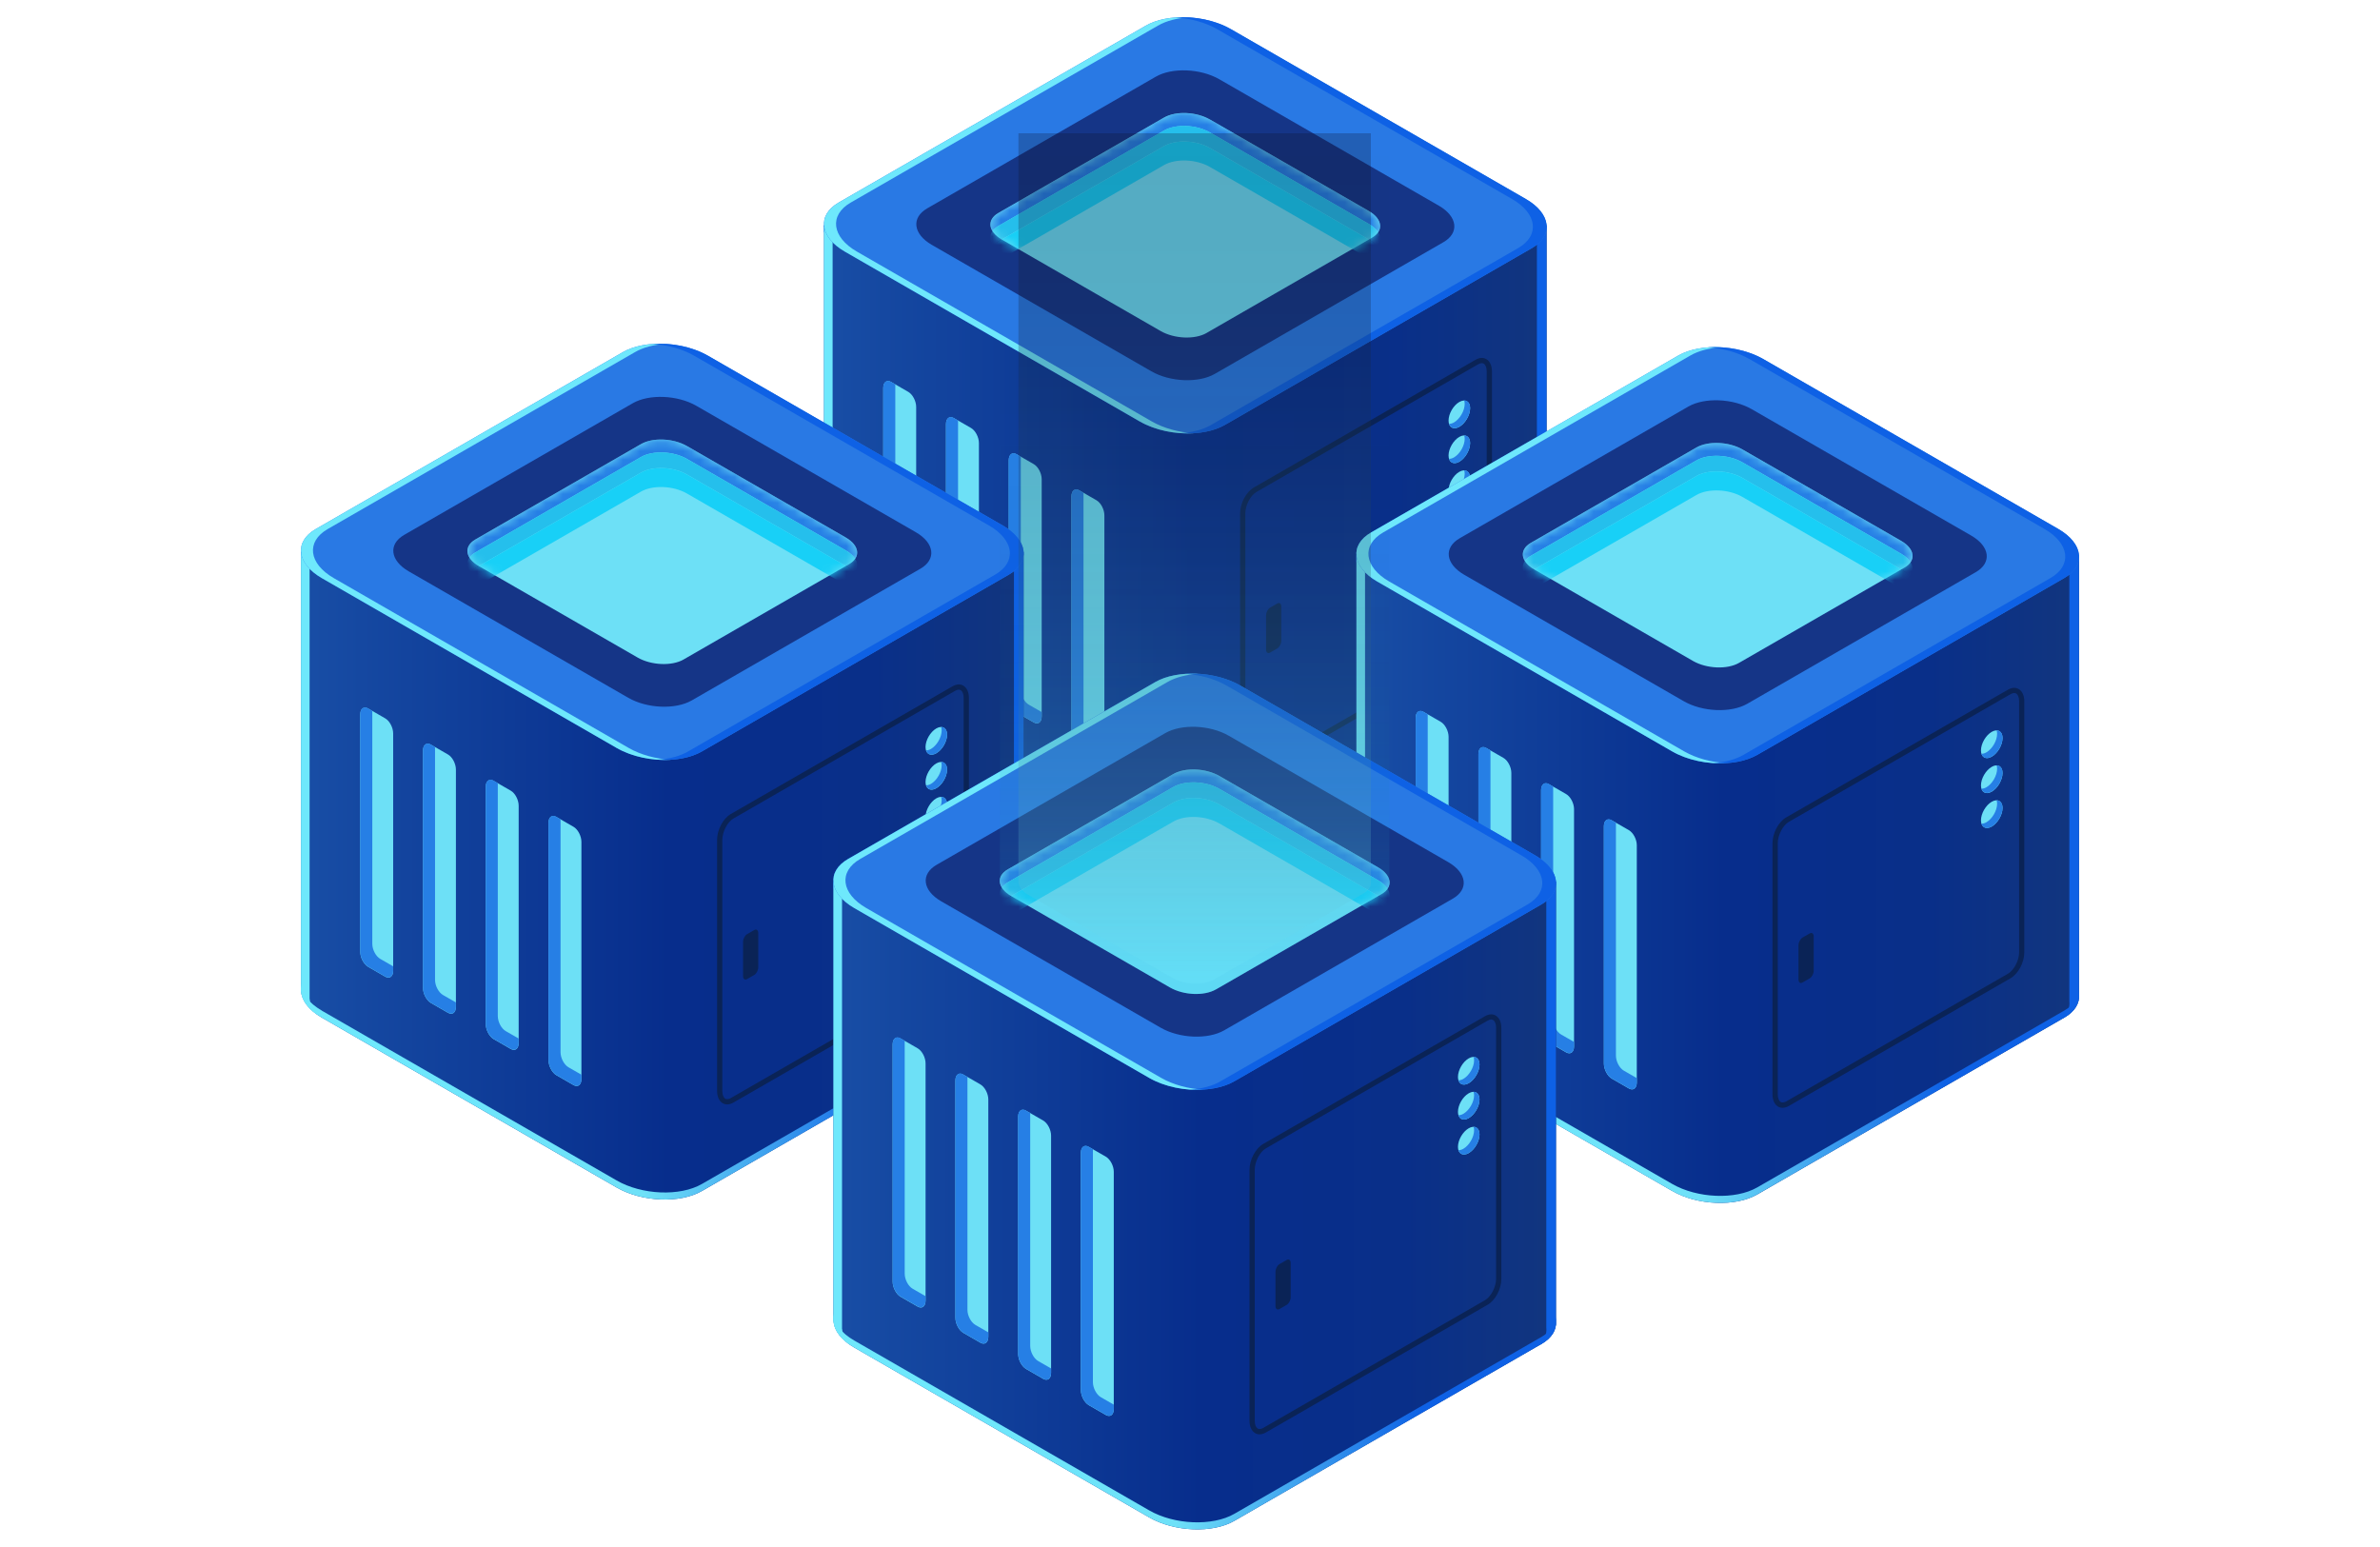 <svg width="277" height="180" viewBox="0 0 277 180" fill="none" xmlns="http://www.w3.org/2000/svg">
<g clip-path="url(#clip0_2331_8511)">
<path opacity="0.8" d="M142.555 141.11L178.295 120.527C180.834 119.062 180.519 116.507 177.583 114.815L143.267 95.052C140.331 93.361 135.897 93.178 133.35 94.642L97.61 115.225C95.07 116.69 95.386 119.245 98.322 120.937L132.638 140.7C135.574 142.391 140.008 142.574 142.555 141.11Z" fill="#080B28"/>
<path d="M138.305 146.821C135.934 146.821 133.431 146.25 131.485 145.13L91.062 121.845C89.11 120.725 87.994 119.201 87.994 117.678C87.994 116.39 88.787 115.218 90.226 114.391L132.33 90.146C135.434 88.36 140.866 88.579 144.434 90.63L184.857 113.915C186.809 115.035 187.925 116.558 187.925 118.081C187.925 119.37 187.132 120.541 185.694 121.369L143.597 145.613C142.188 146.426 140.294 146.821 138.312 146.821H138.305ZM137.607 89.766C135.779 89.766 134.047 90.132 132.748 90.879L90.644 115.123C89.477 115.797 88.831 116.705 88.838 117.678C88.838 118.894 89.8 120.146 91.488 121.12L131.911 144.405C135.244 146.323 140.294 146.543 143.164 144.888L185.26 120.644C186.428 119.97 187.073 119.062 187.073 118.088C187.073 116.873 186.112 115.621 184.424 114.647L144.001 91.362C142.173 90.308 139.824 89.766 137.607 89.766Z" fill="url(#paint0_linear_2331_8511)"/>
<path d="M95.9 26.222H113.627L133.358 14.858C135.898 13.394 140.339 13.577 143.275 15.268L162.293 26.222H180.006V77.384C180.079 78.372 179.521 79.331 178.303 80.034L142.563 100.617C140.023 102.082 135.582 101.899 132.646 100.207L98.33 80.444C96.803 79.566 95.996 78.453 95.915 77.384H95.9V26.222Z" fill="url(#paint1_linear_2331_8511)"/>
<path d="M98.33 79.624L132.646 99.387C135.582 101.079 140.016 101.262 142.563 99.797L178.303 79.214C179.521 78.511 180.079 77.552 180.006 76.564V77.384C180.079 78.372 179.521 79.331 178.303 80.034L142.563 100.617C140.023 102.082 135.582 101.899 132.646 100.207L98.33 80.444C96.803 79.566 95.996 78.453 95.915 77.384H95.9V76.564H95.915C95.996 77.632 96.803 78.746 98.33 79.624Z" fill="url(#paint2_linear_2331_8511)"/>
<path d="M178.875 78.196V27.042H161.163L142.144 16.088C139.208 14.397 134.774 14.214 132.227 15.678L112.496 27.042H95.893V26.222H113.619L133.35 14.858C135.89 13.394 140.331 13.577 143.267 15.268L162.286 26.222H179.998V77.384C180.071 78.372 179.513 79.331 178.295 80.034L178.097 80.151C178.669 79.566 178.933 78.892 178.882 78.204L178.875 78.196Z" fill="#0E61E5"/>
<path d="M96.906 27.174V78.277H96.921C96.965 78.885 97.251 79.5 97.765 80.085C96.605 79.273 95.981 78.314 95.915 77.384H95.9V26.34C96.267 26.574 96.605 26.845 96.906 27.167V27.174Z" fill="#6EE8FC"/>
<path d="M142.555 49.456L178.295 28.873C180.834 27.409 180.519 24.853 177.583 23.162L143.267 3.399C140.331 1.707 135.897 1.524 133.35 2.989L97.61 23.572C95.07 25.036 95.386 27.592 98.322 29.283L132.638 49.046C135.574 50.738 140.008 50.921 142.555 49.456Z" fill="url(#paint3_linear_2331_8511)"/>
<path d="M97.618 23.572L133.358 2.989C134.672 2.227 136.499 1.92 138.364 2.022C137.013 2.103 135.743 2.417 134.76 2.989L99.02 23.572C96.48 25.036 96.796 27.592 99.732 29.283L134.048 49.046C135.464 49.859 137.226 50.32 138.958 50.423C136.815 50.555 134.451 50.086 132.646 49.046L98.33 29.283C95.394 27.592 95.078 25.036 97.618 23.572Z" fill="#6EE8FC"/>
<path d="M141.381 43.518L167.989 28.192C169.883 27.101 169.641 25.197 167.461 23.938L141.917 9.227C139.729 7.968 136.426 7.836 134.532 8.92L107.924 24.245C106.03 25.336 106.272 27.24 108.452 28.5L133.996 43.21C136.184 44.47 139.487 44.601 141.381 43.518Z" fill="url(#paint4_linear_2331_8511)"/>
<path d="M140.433 38.751L159.708 27.65C161.081 26.859 160.905 25.483 159.327 24.567L140.814 13.906C139.229 12.998 136.836 12.896 135.471 13.687L116.195 24.787C114.822 25.578 114.999 26.955 116.577 27.87L135.089 38.531C136.675 39.439 139.067 39.542 140.44 38.751H140.433Z" fill="#6DE0F6"/>
<path d="M140.954 49.456L176.694 28.873C179.234 27.409 178.918 24.853 175.982 23.162L141.666 3.399C140.271 2.593 138.539 2.139 136.836 2.029C139.016 1.876 141.438 2.344 143.273 3.399L177.589 23.162C180.525 24.853 180.841 27.409 178.301 28.873L142.561 49.456C141.225 50.225 139.368 50.532 137.482 50.415C138.788 50.32 140.007 50.005 140.961 49.456H140.954Z" fill="#0E61E5"/>
<mask id="mask0_2331_8511" style="mask-type:luminance" maskUnits="userSpaceOnUse" x="115" y="13" width="46" height="27">
<path d="M140.433 38.751L159.708 27.65C161.081 26.859 160.905 25.483 159.327 24.567L140.814 13.906C139.229 12.998 136.836 12.896 135.471 13.687L116.195 24.787C114.822 25.578 114.999 26.955 116.577 27.87L135.089 38.531C136.675 39.439 139.067 39.542 140.44 38.751H140.433Z" fill="white"/>
</mask>
<g mask="url(#mask0_2331_8511)">
<path d="M159.334 26.076L140.822 15.415C139.237 14.499 136.844 14.404 135.471 15.195L116.188 26.303C115.887 26.479 115.667 26.684 115.513 26.911C115.05 26.157 115.249 25.344 116.188 24.802L135.471 13.694C136.844 12.903 139.237 13.006 140.822 13.914L159.334 24.575C160.568 25.285 160.935 26.274 160.391 27.05C160.179 26.699 159.834 26.362 159.334 26.076Z" fill="#267FE5"/>
<path d="M159.333 27.884L140.821 17.223C139.236 16.308 136.843 16.213 135.47 17.003L116.187 28.111C115.945 28.251 115.769 28.412 115.622 28.58C115.013 27.782 115.174 26.881 116.187 26.296L135.47 15.188C136.843 14.397 139.236 14.499 140.821 15.407L159.333 26.069C160.64 26.823 160.97 27.884 160.28 28.683C160.06 28.397 159.752 28.126 159.333 27.884Z" fill="#25BFEC"/>
<path d="M160.097 30.689C159.891 30.477 159.649 30.272 159.333 30.096L140.821 19.434C139.236 18.519 136.843 18.424 135.47 19.215L116.187 30.323C116.04 30.403 115.923 30.499 115.813 30.594C114.998 29.752 115.093 28.741 116.187 28.111L135.47 17.003C136.843 16.213 139.236 16.315 140.821 17.223L159.333 27.884C160.75 28.697 161.029 29.884 160.097 30.689Z" fill="#18D0F7"/>
</g>
<path d="M125.628 87.144L127.61 88.287C128.116 88.579 128.535 88.272 128.535 87.591V59.978C128.535 59.297 128.124 58.514 127.61 58.221L125.628 57.079C125.122 56.786 124.703 57.093 124.703 57.774V85.387C124.703 86.068 125.114 86.851 125.628 87.144Z" fill="#6DE0F6"/>
<path d="M125.628 57.079L126.105 57.35V84.457C126.105 85.138 126.516 85.921 127.03 86.214L128.535 87.078V87.576C128.535 88.257 128.124 88.565 127.61 88.272L125.628 87.13C125.122 86.837 124.703 86.046 124.703 85.372V57.76C124.703 57.079 125.114 56.771 125.628 57.064V57.079Z" fill="#267FE5"/>
<path d="M118.331 82.941L120.313 84.083C120.819 84.376 121.238 84.069 121.238 83.388V55.775C121.238 55.094 120.827 54.311 120.313 54.018L118.331 52.876C117.825 52.583 117.406 52.89 117.406 53.571V81.184C117.406 81.865 117.817 82.648 118.331 82.941Z" fill="#6DE0F6"/>
<path d="M111.026 78.731L113.008 79.873C113.522 80.166 113.933 79.859 113.933 79.177V51.565C113.933 50.884 113.522 50.1 113.008 49.808L111.026 48.665C110.52 48.372 110.102 48.68 110.102 49.361V76.974C110.102 77.654 110.513 78.438 111.026 78.731Z" fill="#6DE0F6"/>
<path d="M103.724 74.528L105.706 75.67C106.212 75.963 106.63 75.656 106.63 74.975V47.362C106.63 46.681 106.219 45.898 105.706 45.605L103.724 44.462C103.21 44.169 102.799 44.477 102.799 45.158V72.771C102.799 73.452 103.21 74.235 103.724 74.528Z" fill="#6DE0F6"/>
<path d="M118.331 52.876L118.808 53.147V80.254C118.808 80.935 119.219 81.718 119.733 82.011L121.238 82.875V83.373C121.238 84.054 120.827 84.362 120.313 84.069L118.331 82.927C117.825 82.634 117.406 81.843 117.406 81.169V53.557C117.406 52.876 117.817 52.568 118.331 52.861V52.876Z" fill="#267FE5"/>
<path d="M111.026 48.665L111.504 48.936V76.043C111.504 76.725 111.915 77.508 112.428 77.801L113.933 78.665V79.163C113.933 79.844 113.522 80.151 113.008 79.859L111.026 78.716C110.52 78.423 110.102 77.632 110.102 76.959V49.346C110.102 48.665 110.513 48.358 111.026 48.651V48.665Z" fill="#267FE5"/>
<path d="M103.724 44.462L104.201 44.733V71.841C104.201 72.522 104.612 73.305 105.126 73.598L106.63 74.462V74.96C106.63 75.641 106.219 75.948 105.706 75.656L103.724 74.513C103.217 74.22 102.799 73.43 102.799 72.756V45.143C102.799 44.462 103.21 44.155 103.724 44.448V44.462Z" fill="#267FE5"/>
<path d="M145.506 90.534C145.323 90.534 145.147 90.491 144.985 90.395C144.574 90.154 144.332 89.634 144.332 88.968V59.751C144.332 58.58 145.029 57.255 145.932 56.735L171.741 41.87C172.181 41.614 172.629 41.585 172.989 41.797C173.4 42.039 173.642 42.551 173.642 43.225V72.441C173.642 73.62 172.945 74.938 172.049 75.458L146.241 90.322C145.991 90.461 145.749 90.534 145.514 90.534H145.506ZM172.46 42.266C172.313 42.266 172.159 42.331 172.042 42.397L146.233 57.262C145.536 57.664 144.941 58.807 144.941 59.751V88.968C144.941 89.407 145.073 89.744 145.294 89.868C145.499 89.985 145.756 89.897 145.932 89.795L171.741 74.931C172.438 74.528 173.033 73.386 173.033 72.441V43.225C173.033 42.785 172.9 42.449 172.688 42.324C172.614 42.288 172.541 42.266 172.467 42.266H172.46Z" fill="#0A2356"/>
<path d="M168.592 48.951C168.592 49.749 169.157 50.072 169.847 49.676C170.544 49.273 171.102 48.307 171.102 47.509C171.102 46.711 170.537 46.388 169.847 46.784C169.15 47.186 168.592 48.153 168.592 48.951Z" fill="#6DE0F6"/>
<path d="M168.592 53.015C168.592 53.813 169.157 54.135 169.847 53.74C170.544 53.337 171.102 52.37 171.102 51.572C171.102 50.774 170.537 50.452 169.847 50.847C169.15 51.25 168.592 52.217 168.592 53.015Z" fill="#6DE0F6"/>
<path d="M168.592 57.079C168.592 57.877 169.157 58.199 169.847 57.804C170.544 57.401 171.102 56.434 171.102 55.636C171.102 54.838 170.537 54.516 169.847 54.911C169.15 55.314 168.592 56.281 168.592 57.079Z" fill="#6DE0F6"/>
<path d="M169.216 57.306C169.913 56.903 170.471 55.937 170.471 55.138C170.471 54.992 170.449 54.86 170.412 54.743C170.823 54.743 171.102 55.065 171.102 55.629C171.102 56.427 170.537 57.401 169.847 57.796C169.282 58.118 168.812 57.965 168.65 57.467C168.819 57.467 169.01 57.423 169.216 57.306Z" fill="#267FE5"/>
<path d="M169.216 53.242C169.913 52.839 170.471 51.873 170.471 51.075C170.471 50.921 170.449 50.796 170.412 50.679C170.823 50.679 171.102 51.001 171.102 51.565C171.102 52.363 170.537 53.337 169.847 53.733C169.282 54.055 168.812 53.901 168.65 53.403C168.819 53.403 169.01 53.359 169.216 53.242Z" fill="#267FE5"/>
<path d="M169.216 49.171C169.913 48.768 170.471 47.801 170.471 47.003C170.471 46.857 170.449 46.725 170.412 46.608C170.823 46.608 171.102 46.93 171.102 47.494C171.102 48.292 170.537 49.266 169.847 49.661C169.282 49.983 168.812 49.83 168.65 49.332C168.819 49.332 169.01 49.288 169.216 49.171Z" fill="#267FE5"/>
<path d="M147.825 75.948L148.655 75.472C148.912 75.326 149.124 74.923 149.124 74.579V70.596C149.124 70.252 148.912 70.091 148.655 70.244L147.825 70.72C147.568 70.867 147.355 71.269 147.355 71.614V75.597C147.355 75.941 147.568 76.102 147.825 75.948Z" fill="#0A2356"/>
<path d="M157.867 64.621H175.594L195.325 53.257C197.864 51.792 202.305 51.975 205.241 53.666L224.26 64.621H241.972V115.782C242.046 116.771 241.488 117.73 240.269 118.433L204.529 139.016C201.99 140.48 197.549 140.297 194.613 138.606L160.297 118.843C158.77 117.964 157.963 116.851 157.882 115.782H157.867V64.621Z" fill="url(#paint5_linear_2331_8511)"/>
<path d="M160.289 118.023L194.605 137.786C197.541 139.477 201.975 139.66 204.522 138.196L240.262 117.613C241.48 116.91 242.038 115.95 241.965 114.962V115.782C242.038 116.771 241.48 117.73 240.262 118.433L204.522 139.016C201.982 140.48 197.541 140.297 194.605 138.606L160.289 118.843C158.762 117.964 157.955 116.851 157.874 115.782H157.859V114.962H157.874C157.955 116.031 158.762 117.144 160.289 118.023Z" fill="url(#paint6_linear_2331_8511)"/>
<path d="M240.841 116.595V65.433H223.129L204.111 54.479C201.174 52.788 196.741 52.605 194.194 54.069L174.463 65.433H157.859V64.613H175.586L195.317 53.249C197.857 51.785 202.298 51.968 205.234 53.659L224.252 64.613H241.965V115.775C242.038 116.763 241.48 117.722 240.262 118.425L240.063 118.543C240.636 117.957 240.9 117.283 240.849 116.595H240.841Z" fill="#0E61E5"/>
<path d="M158.873 65.573V116.675H158.887C158.932 117.283 159.218 117.898 159.732 118.484C158.572 117.671 157.948 116.712 157.882 115.782H157.867V64.745C158.234 64.98 158.572 65.251 158.873 65.573Z" fill="#6EE8FC"/>
<path d="M204.521 87.855L240.261 67.272C242.801 65.807 242.486 63.252 239.549 61.56L205.233 41.797C202.297 40.105 197.864 39.922 195.317 41.387L159.577 61.97C157.037 63.435 157.353 65.99 160.289 67.681L194.605 87.445C197.541 89.136 201.974 89.319 204.521 87.855Z" fill="url(#paint7_linear_2331_8511)"/>
<path d="M159.577 61.97L195.317 41.387C196.631 40.626 198.458 40.318 200.323 40.42C198.972 40.501 197.702 40.816 196.719 41.387L160.979 61.97C158.439 63.435 158.755 65.99 161.691 67.682L196.007 87.445C197.423 88.257 199.185 88.719 200.917 88.821C198.774 88.953 196.41 88.484 194.605 87.445L160.289 67.682C157.353 65.99 157.037 63.435 159.577 61.97Z" fill="#6EE8FC"/>
<path d="M203.347 81.916L229.956 66.591C231.85 65.499 231.608 63.596 229.428 62.336L203.883 47.626C201.696 46.366 198.393 46.234 196.499 47.318L169.89 62.644C167.997 63.735 168.239 65.639 170.419 66.898L195.963 81.609C198.151 82.868 201.454 83 203.347 81.916Z" fill="url(#paint8_linear_2331_8511)"/>
<path d="M202.4 77.149L221.675 66.049C223.048 65.258 222.872 63.881 221.293 62.966L202.789 52.305C201.203 51.397 198.81 51.294 197.438 52.085L178.162 63.186C176.789 63.976 176.965 65.353 178.544 66.268L197.048 76.93C198.634 77.838 201.027 77.94 202.4 77.149Z" fill="#6DE0F6"/>
<path d="M202.915 87.855L238.655 67.272C241.194 65.807 240.879 63.252 237.943 61.56L203.627 41.797C202.232 40.992 200.5 40.538 198.797 40.428C200.977 40.274 203.399 40.743 205.234 41.797L239.55 61.56C242.486 63.252 242.802 65.807 240.262 67.272L204.522 87.855C203.186 88.623 201.329 88.931 199.443 88.814C200.749 88.719 201.968 88.404 202.922 87.855H202.915Z" fill="#0E61E5"/>
<mask id="mask1_2331_8511" style="mask-type:luminance" maskUnits="userSpaceOnUse" x="177" y="51" width="46" height="27">
<path d="M202.4 77.149L221.675 66.049C223.048 65.258 222.872 63.881 221.293 62.966L202.789 52.305C201.203 51.397 198.81 51.294 197.438 52.085L178.162 63.186C176.789 63.976 176.965 65.353 178.544 66.268L197.048 76.93C198.634 77.838 201.027 77.94 202.4 77.149Z" fill="white"/>
</mask>
<g mask="url(#mask1_2331_8511)">
<path d="M221.301 64.467L202.789 53.806C201.204 52.89 198.811 52.795 197.438 53.586L178.155 64.694C177.854 64.87 177.634 65.075 177.48 65.302C177.017 64.548 177.215 63.735 178.155 63.193L197.438 52.085C198.811 51.294 201.204 51.397 202.789 52.305L221.301 62.966C222.534 63.676 222.901 64.665 222.358 65.441C222.145 65.089 221.8 64.753 221.301 64.467Z" fill="#267FE5"/>
<path d="M221.3 66.283L202.788 55.622C201.203 54.706 198.81 54.611 197.437 55.402L178.154 66.51C177.912 66.649 177.736 66.81 177.589 66.979C176.98 66.18 177.141 65.28 178.154 64.694L197.437 53.586C198.81 52.795 201.203 52.898 202.788 53.806L221.3 64.467C222.607 65.221 222.937 66.283 222.247 67.081C222.027 66.796 221.719 66.525 221.3 66.283Z" fill="#25BFEC"/>
<path d="M222.064 69.087C221.858 68.875 221.616 68.67 221.3 68.494L202.788 57.833C201.202 56.918 198.81 56.822 197.437 57.613L178.154 68.721C178.007 68.802 177.89 68.897 177.78 68.992C176.965 68.143 177.06 67.14 178.154 66.51L197.437 55.402C198.81 54.611 201.202 54.714 202.788 55.622L221.3 66.283C222.717 67.096 222.996 68.282 222.064 69.087Z" fill="#18D0F7"/>
</g>
<path d="M187.595 125.543L189.577 126.685C190.083 126.978 190.502 126.67 190.502 125.989V98.377C190.502 97.696 190.091 96.912 189.577 96.619L187.595 95.477C187.081 95.184 186.67 95.492 186.67 96.173V123.785C186.67 124.466 187.081 125.25 187.595 125.543Z" fill="#6DE0F6"/>
<path d="M187.595 95.477L188.072 95.748V122.855C188.072 123.536 188.483 124.32 188.997 124.613L190.502 125.477V125.975C190.502 126.656 190.091 126.963 189.577 126.67L187.595 125.528C187.088 125.235 186.67 124.444 186.67 123.771V96.158C186.67 95.477 187.081 95.17 187.595 95.463V95.477Z" fill="#267FE5"/>
<path d="M180.29 121.34L182.272 122.482C182.778 122.775 183.197 122.467 183.197 121.786V94.174C183.197 93.493 182.786 92.709 182.272 92.416L180.29 91.274C179.784 90.981 179.365 91.289 179.365 91.97V119.582C179.365 120.263 179.776 121.047 180.29 121.34Z" fill="#6DE0F6"/>
<path d="M172.993 117.129L174.975 118.272C175.482 118.564 175.9 118.257 175.9 117.576V89.963C175.9 89.282 175.489 88.499 174.975 88.206L172.993 87.064C172.487 86.771 172.068 87.078 172.068 87.759V115.372C172.068 116.053 172.479 116.836 172.993 117.129Z" fill="#6DE0F6"/>
<path d="M165.69 112.926L167.672 114.069C168.179 114.362 168.597 114.054 168.597 113.373V85.76C168.597 85.079 168.186 84.296 167.672 84.003L165.69 82.861C165.184 82.568 164.766 82.876 164.766 83.556V111.169C164.766 111.85 165.177 112.634 165.69 112.926Z" fill="#6DE0F6"/>
<path d="M180.29 91.267L180.767 91.538V118.645C180.767 119.326 181.178 120.109 181.692 120.402L183.197 121.266V121.764C183.197 122.445 182.786 122.753 182.272 122.46L180.29 121.318C179.784 121.025 179.365 120.234 179.365 119.56V91.948C179.365 91.267 179.776 90.959 180.29 91.252V91.267Z" fill="#267FE5"/>
<path d="M172.993 87.064L173.47 87.335V114.442C173.47 115.123 173.881 115.906 174.395 116.199L175.9 117.063V117.561C175.9 118.242 175.489 118.55 174.975 118.257L172.993 117.115C172.479 116.822 172.068 116.031 172.068 115.357V87.745C172.068 87.064 172.479 86.756 172.993 87.049V87.064Z" fill="#267FE5"/>
<path d="M165.69 82.861L166.168 83.132V110.239C166.168 110.92 166.579 111.703 167.092 111.996L168.597 112.86V113.358C168.597 114.039 168.186 114.347 167.672 114.054L165.69 112.912C165.184 112.619 164.766 111.828 164.766 111.154V83.542C164.766 82.861 165.177 82.553 165.69 82.846V82.861Z" fill="#267FE5"/>
<path d="M207.465 128.933C207.282 128.933 207.106 128.889 206.944 128.794C206.533 128.552 206.291 128.032 206.291 127.366V98.15C206.291 96.971 206.988 95.646 207.891 95.133L233.7 80.269C234.147 80.012 234.588 79.983 234.948 80.195C235.359 80.437 235.601 80.957 235.601 81.623V110.839C235.601 112.011 234.904 113.336 234.001 113.856L208.192 128.721C207.943 128.86 207.7 128.933 207.465 128.933ZM234.426 80.657C234.28 80.657 234.125 80.723 234.008 80.788L208.199 95.653C207.502 96.056 206.908 97.198 206.908 98.142V127.359C206.908 127.798 207.04 128.135 207.253 128.259C207.465 128.376 207.722 128.281 207.899 128.186L233.707 113.322C234.404 112.919 234.999 111.777 234.999 110.832V81.616C234.999 81.177 234.867 80.84 234.647 80.715C234.573 80.671 234.5 80.657 234.426 80.657Z" fill="#0A2356"/>
<path d="M230.559 87.342C230.559 88.14 231.124 88.462 231.814 88.067C232.511 87.664 233.069 86.698 233.069 85.9C233.069 85.101 232.504 84.779 231.814 85.175C231.116 85.577 230.559 86.544 230.559 87.342Z" fill="#6DE0F6"/>
<path d="M230.559 91.413C230.559 92.211 231.124 92.534 231.814 92.138C232.511 91.735 233.069 90.769 233.069 89.971C233.069 89.172 232.504 88.85 231.814 89.246C231.116 89.648 230.559 90.615 230.559 91.413Z" fill="#6DE0F6"/>
<path d="M230.559 95.477C230.559 96.275 231.124 96.597 231.814 96.202C232.511 95.799 233.069 94.833 233.069 94.035C233.069 93.237 232.504 92.914 231.814 93.31C231.116 93.712 230.559 94.679 230.559 95.477Z" fill="#6DE0F6"/>
<path d="M231.182 95.704C231.88 95.302 232.438 94.335 232.438 93.537C232.438 93.39 232.416 93.258 232.379 93.141C232.79 93.141 233.069 93.463 233.069 94.027C233.069 94.826 232.504 95.799 231.814 96.195C231.248 96.517 230.779 96.363 230.617 95.865C230.786 95.865 230.977 95.821 231.182 95.704Z" fill="#267FE5"/>
<path d="M231.182 91.633C231.88 91.23 232.438 90.264 232.438 89.466C232.438 89.312 232.416 89.187 232.379 89.07C232.79 89.07 233.069 89.392 233.069 89.956C233.069 90.754 232.504 91.728 231.814 92.124C231.248 92.446 230.779 92.292 230.617 91.794C230.786 91.794 230.977 91.75 231.182 91.633Z" fill="#267FE5"/>
<path d="M231.182 87.569C231.88 87.166 232.438 86.2 232.438 85.402C232.438 85.255 232.416 85.123 232.379 85.006C232.79 85.006 233.069 85.328 233.069 85.892C233.069 86.69 232.504 87.664 231.814 88.06C231.248 88.382 230.779 88.228 230.617 87.73C230.786 87.73 230.977 87.686 231.182 87.569Z" fill="#267FE5"/>
<path d="M209.792 114.347L210.622 113.871C210.878 113.724 211.091 113.322 211.091 112.978V108.994C211.091 108.65 210.878 108.489 210.622 108.643L209.792 109.119C209.535 109.265 209.322 109.668 209.322 110.012V113.995C209.322 114.34 209.535 114.501 209.792 114.347Z" fill="#0A2356"/>
<path d="M35.027 64.225H52.754L72.485 52.861C75.025 51.397 79.466 51.58 82.402 53.271L101.42 64.225H119.132V115.387C119.206 116.375 118.648 117.334 117.43 118.037L81.69 138.62C79.15 140.085 74.709 139.902 71.773 138.21L37.457 118.44C35.93 117.561 35.123 116.448 35.042 115.379H35.027V64.218V64.225Z" fill="url(#paint9_linear_2331_8511)"/>
<path d="M37.457 117.627L71.773 137.39C74.709 139.082 79.142 139.265 81.69 137.8L117.43 117.217C118.648 116.514 119.206 115.555 119.132 114.567V115.387C119.206 116.375 118.648 117.334 117.43 118.037L81.69 138.62C79.15 140.085 74.709 139.902 71.773 138.21L37.457 118.44C35.93 117.561 35.123 116.448 35.042 115.379H35.027V114.559H35.042C35.123 115.628 35.93 116.741 37.457 117.62V117.627Z" fill="url(#paint10_linear_2331_8511)"/>
<path d="M118.009 116.199V65.038H100.297L81.279 54.084C78.342 52.392 73.909 52.209 71.362 53.674L51.631 65.038H35.027V64.218H52.754L72.485 52.854C75.025 51.389 79.466 51.572 82.402 53.264L101.42 64.218H119.132V115.379C119.206 116.368 118.648 117.327 117.43 118.03L117.231 118.147C117.804 117.561 118.068 116.888 118.017 116.199H118.009Z" fill="#0E61E5"/>
<path d="M36.033 65.177V116.28H36.048C36.092 116.888 36.378 117.503 36.892 118.089C35.732 117.276 35.108 116.317 35.042 115.387H35.027V64.35C35.394 64.584 35.732 64.855 36.033 65.177Z" fill="#6EE8FC"/>
<path d="M81.682 87.459L117.422 66.876C119.962 65.412 119.646 62.856 116.71 61.165L82.394 41.402C79.458 39.71 75.025 39.527 72.477 40.992L36.745 61.575C34.205 63.039 34.521 65.595 37.457 67.286L71.773 87.049C74.709 88.741 79.142 88.924 81.689 87.459H81.682Z" fill="url(#paint11_linear_2331_8511)"/>
<path d="M36.745 61.575L72.485 40.992C73.799 40.23 75.626 39.923 77.491 40.025C76.14 40.106 74.87 40.42 73.887 40.992L38.139 61.575C35.6 63.039 35.915 65.595 38.852 67.286L73.167 87.049C74.584 87.862 76.346 88.323 78.078 88.426C75.935 88.558 73.571 88.089 71.765 87.049L37.457 67.286C34.521 65.595 34.205 63.039 36.745 61.575Z" fill="#6EE8FC"/>
<path d="M80.508 81.521L107.116 66.195C109.01 65.104 108.768 63.2 106.588 61.941L81.043 47.23C78.856 45.971 75.553 45.839 73.659 46.923L47.05 62.248C45.157 63.339 45.399 65.243 47.579 66.503L73.123 81.213C75.311 82.473 78.614 82.605 80.508 81.521Z" fill="url(#paint12_linear_2331_8511)"/>
<path d="M79.562 76.754L98.837 65.653C100.21 64.862 100.034 63.486 98.456 62.571L79.943 51.909C78.358 51.001 75.965 50.899 74.6 51.69L55.324 62.79C53.951 63.581 54.127 64.958 55.706 65.873L74.218 76.534C75.803 77.442 78.196 77.545 79.569 76.754H79.562Z" fill="#6DE0F6"/>
<path d="M80.083 87.459L115.823 66.876C118.362 65.412 118.047 62.856 115.111 61.165L80.795 41.402C79.4 40.596 77.668 40.142 75.965 40.032C78.145 39.879 80.567 40.347 82.402 41.402L116.718 61.165C119.654 62.856 119.97 65.412 117.43 66.876L81.69 87.459C80.354 88.228 78.497 88.536 76.611 88.418C77.917 88.323 79.136 88.008 80.09 87.459H80.083Z" fill="#0E61E5"/>
<mask id="mask2_2331_8511" style="mask-type:luminance" maskUnits="userSpaceOnUse" x="54" y="51" width="46" height="27">
<path d="M79.562 76.754L98.837 65.653C100.21 64.862 100.034 63.486 98.456 62.571L79.943 51.909C78.358 51.001 75.965 50.899 74.6 51.69L55.324 62.79C53.951 63.581 54.127 64.958 55.706 65.873L74.218 76.534C75.803 77.442 78.196 77.545 79.569 76.754H79.562Z" fill="white"/>
</mask>
<g mask="url(#mask2_2331_8511)">
<path d="M98.463 64.072L79.951 53.41C78.366 52.495 75.973 52.4 74.6 53.191L55.317 64.299C55.016 64.474 54.796 64.679 54.642 64.906C54.179 64.152 54.377 63.339 55.317 62.797L74.6 51.69C75.973 50.899 78.366 51.001 79.951 51.909L98.463 62.571C99.697 63.281 100.064 64.269 99.52 65.046C99.308 64.694 98.963 64.357 98.463 64.072Z" fill="#267FE5"/>
<path d="M98.462 65.888L79.95 55.226C78.365 54.311 75.972 54.216 74.599 55.007L55.316 66.115C55.074 66.254 54.898 66.415 54.751 66.583C54.142 65.785 54.303 64.884 55.316 64.299L74.599 53.191C75.972 52.4 78.365 52.502 79.95 53.41L98.462 64.072C99.769 64.826 100.099 65.888 99.409 66.686C99.189 66.4 98.881 66.129 98.462 65.888Z" fill="#25BFEC"/>
<path d="M99.226 68.692C99.02 68.48 98.778 68.275 98.462 68.099L79.95 57.438C78.365 56.522 75.972 56.427 74.599 57.218L55.316 68.326C55.169 68.406 55.052 68.502 54.942 68.597C54.127 67.747 54.222 66.744 55.316 66.115L74.599 55.007C75.972 54.216 78.365 54.318 79.95 55.226L98.462 65.888C99.879 66.7 100.158 67.887 99.226 68.692Z" fill="#18D0F7"/>
</g>
<path d="M64.763 125.147L66.745 126.29C67.251 126.583 67.669 126.275 67.669 125.594V97.981C67.669 97.3 67.258 96.517 66.745 96.224L64.763 95.082C64.249 94.789 63.838 95.096 63.838 95.777V123.39C63.838 124.071 64.249 124.854 64.763 125.147Z" fill="#6DE0F6"/>
<path d="M64.763 95.082L65.24 95.353V122.46C65.24 123.141 65.651 123.925 66.165 124.217L67.669 125.081V125.579C67.669 126.26 67.258 126.568 66.745 126.275L64.763 125.133C64.256 124.84 63.838 124.049 63.838 123.375V95.763C63.838 95.082 64.249 94.774 64.763 95.067V95.082Z" fill="#267FE5"/>
<path d="M57.46 120.944L59.442 122.086C59.948 122.379 60.367 122.072 60.367 121.391V93.778C60.367 93.097 59.956 92.314 59.442 92.021L57.46 90.879C56.954 90.586 56.535 90.893 56.535 91.574V119.187C56.535 119.868 56.946 120.651 57.46 120.944Z" fill="#6DE0F6"/>
<path d="M50.155 116.734L52.137 117.876C52.644 118.169 53.062 117.862 53.062 117.181V89.568C53.062 88.887 52.651 88.103 52.137 87.811L50.155 86.668C49.649 86.375 49.23 86.683 49.23 87.364V114.977C49.23 115.657 49.642 116.441 50.155 116.734Z" fill="#6DE0F6"/>
<path d="M42.853 112.531L44.834 113.673C45.348 113.966 45.759 113.659 45.759 112.978V85.365C45.759 84.684 45.348 83.901 44.834 83.608L42.853 82.465C42.346 82.172 41.928 82.48 41.928 83.161V110.774C41.928 111.455 42.339 112.238 42.853 112.531Z" fill="#6DE0F6"/>
<path d="M57.46 90.871L57.937 91.142V118.25C57.937 118.931 58.348 119.714 58.862 120.007L60.367 120.871V121.369C60.367 122.05 59.956 122.357 59.442 122.065L57.46 120.922C56.954 120.629 56.535 119.839 56.535 119.165V91.552C56.535 90.871 56.946 90.564 57.46 90.857V90.871Z" fill="#267FE5"/>
<path d="M50.155 86.668L50.633 86.939V114.047C50.633 114.728 51.044 115.511 51.557 115.804L53.062 116.668V117.166C53.062 117.847 52.651 118.154 52.137 117.862L50.155 116.719C49.649 116.426 49.23 115.636 49.23 114.962V87.349C49.23 86.668 49.642 86.361 50.155 86.654V86.668Z" fill="#267FE5"/>
<path d="M42.853 82.465L43.33 82.736V109.844C43.33 110.525 43.741 111.308 44.255 111.601L45.759 112.465V112.963C45.759 113.644 45.348 113.951 44.834 113.659L42.853 112.516C42.346 112.223 41.928 111.433 41.928 110.759V83.146C41.928 82.465 42.339 82.158 42.853 82.451V82.465Z" fill="#267FE5"/>
<path d="M84.633 128.538C84.45 128.538 84.274 128.494 84.112 128.398C83.701 128.157 83.459 127.637 83.459 126.971V97.754C83.459 96.576 84.156 95.257 85.059 94.738L110.868 79.873C111.315 79.617 111.756 79.588 112.116 79.8C112.527 80.042 112.769 80.562 112.769 81.228V110.444C112.769 111.616 112.071 112.941 111.169 113.461L85.36 128.325C85.111 128.464 84.868 128.538 84.633 128.538ZM111.587 80.269C111.44 80.269 111.286 80.335 111.169 80.4L85.36 95.265C84.663 95.668 84.068 96.81 84.068 97.754V126.971C84.068 127.41 84.2 127.747 84.413 127.871C84.626 127.996 84.883 127.893 85.059 127.798L110.868 112.934C111.565 112.531 112.16 111.389 112.16 110.444V81.228C112.16 80.789 112.027 80.452 111.807 80.327C111.734 80.291 111.66 80.269 111.587 80.269Z" fill="#0A2356"/>
<path d="M107.719 86.947C107.719 87.745 108.284 88.067 108.974 87.671C109.671 87.269 110.229 86.302 110.229 85.504C110.229 84.706 109.664 84.384 108.974 84.779C108.277 85.182 107.719 86.148 107.719 86.947Z" fill="#6DE0F6"/>
<path d="M107.719 91.018C107.719 91.816 108.284 92.138 108.974 91.743C109.671 91.34 110.229 90.373 110.229 89.575C110.229 88.777 109.664 88.455 108.974 88.85C108.277 89.253 107.719 90.22 107.719 91.018Z" fill="#6DE0F6"/>
<path d="M107.719 95.082C107.719 95.88 108.284 96.202 108.974 95.807C109.671 95.404 110.229 94.437 110.229 93.639C110.229 92.841 109.664 92.519 108.974 92.914C108.277 93.317 107.719 94.284 107.719 95.082Z" fill="#6DE0F6"/>
<path d="M108.343 95.309C109.04 94.906 109.598 93.939 109.598 93.141C109.598 92.995 109.576 92.863 109.539 92.746C109.95 92.746 110.229 93.068 110.229 93.632C110.229 94.43 109.664 95.404 108.974 95.799C108.409 96.122 107.939 95.968 107.777 95.47C107.946 95.47 108.137 95.426 108.343 95.309Z" fill="#267FE5"/>
<path d="M108.343 91.237C109.04 90.835 109.598 89.868 109.598 89.07C109.598 88.916 109.576 88.792 109.539 88.675C109.95 88.675 110.229 88.997 110.229 89.561C110.229 90.359 109.664 91.333 108.974 91.728C108.409 92.05 107.939 91.897 107.777 91.399C107.946 91.399 108.137 91.355 108.343 91.237Z" fill="#267FE5"/>
<path d="M108.343 87.174C109.04 86.771 109.598 85.804 109.598 85.006C109.598 84.86 109.576 84.728 109.539 84.611C109.95 84.611 110.229 84.933 110.229 85.497C110.229 86.295 109.664 87.269 108.974 87.664C108.409 87.986 107.939 87.833 107.777 87.335C107.946 87.335 108.137 87.291 108.343 87.174Z" fill="#267FE5"/>
<path d="M86.952 113.951L87.782 113.476C88.039 113.329 88.251 112.926 88.251 112.582V108.599C88.251 108.255 88.039 108.094 87.782 108.247L86.952 108.723C86.695 108.87 86.482 109.272 86.482 109.617V113.6C86.482 113.944 86.695 114.105 86.952 113.951Z" fill="#0A2356"/>
<path d="M96.994 102.616H114.721L134.452 91.252C136.991 89.788 141.432 89.971 144.368 91.662L163.387 102.616H181.099V153.778C181.173 154.766 180.615 155.725 179.396 156.428L143.656 177.011C141.117 178.476 136.676 178.293 133.74 176.601L99.424 156.838C97.897 155.96 97.09 154.847 97.009 153.778H96.994V102.616Z" fill="url(#paint13_linear_2331_8511)"/>
<path d="M99.424 156.018L133.74 175.781C136.676 177.473 141.109 177.656 143.656 176.191L179.396 155.608C180.615 154.905 181.173 153.946 181.099 152.958V153.778C181.173 154.766 180.615 155.725 179.396 156.428L143.656 177.011C141.117 178.476 136.676 178.293 133.74 176.601L99.424 156.838C97.897 155.96 97.09 154.847 97.009 153.778H96.994V152.958H97.009C97.09 154.027 97.897 155.14 99.424 156.018Z" fill="url(#paint14_linear_2331_8511)"/>
<path d="M179.968 154.598V103.436H162.256L143.238 92.482C140.301 90.791 135.868 90.608 133.321 92.072L113.59 103.436H96.986V102.616H114.713L134.444 91.252C136.984 89.788 141.424 89.971 144.361 91.662L163.379 102.616H181.091V153.778C181.165 154.766 180.607 155.725 179.389 156.428L179.19 156.545C179.763 155.96 180.027 155.286 179.976 154.598H179.968Z" fill="#0E61E5"/>
<path d="M98 103.568V154.671H98.014C98.058 155.279 98.345 155.894 98.859 156.48C97.699 155.667 97.075 154.708 97.009 153.778H96.994V102.741C97.361 102.975 97.699 103.246 98 103.568Z" fill="#6EE8FC"/>
<path d="M143.648 125.85L179.388 105.267C181.928 103.803 181.612 101.247 178.676 99.556L144.36 79.793C141.424 78.101 136.991 77.918 134.444 79.383L98.704 99.966C96.164 101.43 96.48 103.986 99.416 105.677L133.732 125.44C136.668 127.132 141.101 127.315 143.648 125.85Z" fill="url(#paint15_linear_2331_8511)"/>
<path d="M98.712 99.973L134.452 79.39C135.765 78.629 137.593 78.321 139.458 78.424C138.107 78.504 136.837 78.819 135.854 79.39L100.114 99.973C97.574 101.438 97.889 103.993 100.826 105.685L135.141 125.448C136.558 126.261 138.32 126.722 140.052 126.824C137.909 126.956 135.545 126.488 133.739 125.448L99.424 105.685C96.487 103.993 96.172 101.438 98.712 99.973Z" fill="#6EE8FC"/>
<path d="M142.474 119.919L169.083 104.593C170.977 103.502 170.735 101.599 168.555 100.339L143.01 85.629C140.823 84.369 137.52 84.237 135.626 85.321L109.017 100.647C107.124 101.738 107.366 103.642 109.546 104.901L135.09 119.612C137.277 120.871 140.581 121.003 142.474 119.919Z" fill="url(#paint16_linear_2331_8511)"/>
<path d="M141.528 115.152L160.804 104.052C162.176 103.261 162 101.884 160.422 100.969L141.91 90.308C140.324 89.4 137.931 89.297 136.559 90.088L117.283 101.189C115.91 101.979 116.087 103.356 117.665 104.271L136.177 114.933C137.762 115.841 140.155 115.943 141.521 115.152H141.528Z" fill="#6DE0F6"/>
<path d="M142.048 125.85L177.788 105.267C180.327 103.803 180.012 101.247 177.076 99.556L142.76 79.793C141.365 78.987 139.633 78.533 137.93 78.423C140.11 78.27 142.532 78.738 144.367 79.793L178.683 99.556C181.619 101.247 181.935 103.803 179.395 105.267L143.655 125.85C142.319 126.619 140.462 126.927 138.576 126.809C139.882 126.714 141.101 126.399 142.055 125.85H142.048Z" fill="#0E61E5"/>
<mask id="mask3_2331_8511" style="mask-type:luminance" maskUnits="userSpaceOnUse" x="116" y="89" width="46" height="27">
<path d="M141.528 115.152L160.804 104.052C162.176 103.261 162 101.884 160.422 100.969L141.91 90.308C140.324 89.4 137.931 89.297 136.559 90.088L117.283 101.189C115.91 101.979 116.087 103.356 117.665 104.271L136.177 114.933C137.762 115.841 140.155 115.943 141.521 115.152H141.528Z" fill="white"/>
</mask>
<g mask="url(#mask3_2331_8511)">
<path d="M160.428 102.47L141.916 91.809C140.33 90.893 137.938 90.798 136.565 91.589L117.282 102.697C116.981 102.873 116.761 103.078 116.607 103.305C116.144 102.551 116.342 101.738 117.282 101.196L136.565 90.088C137.938 89.297 140.33 89.4 141.916 90.308L160.428 100.969C161.661 101.679 162.028 102.668 161.485 103.444C161.272 103.092 160.927 102.756 160.428 102.47Z" fill="#267FE5"/>
<path d="M160.429 104.286L141.917 93.625C140.331 92.709 137.938 92.614 136.566 93.405L117.283 104.513C117.041 104.652 116.864 104.813 116.718 104.982C116.108 104.183 116.27 103.283 117.283 102.697L136.566 91.589C137.938 90.798 140.331 90.901 141.917 91.809L160.429 102.47C161.736 103.224 162.066 104.286 161.376 105.084C161.156 104.798 160.848 104.528 160.429 104.286Z" fill="#25BFEC"/>
<path d="M161.193 107.09C160.987 106.878 160.745 106.68 160.429 106.497L141.917 95.836C140.331 94.921 137.938 94.825 136.566 95.616L117.283 106.724C117.136 106.805 117.019 106.9 116.909 106.995C116.094 106.146 116.189 105.143 117.283 104.513L136.566 93.405C137.938 92.614 140.331 92.717 141.917 93.624L160.429 104.286C161.846 105.099 162.125 106.285 161.193 107.09Z" fill="#18D0F7"/>
</g>
<path d="M126.722 163.546L128.704 164.688C129.217 164.981 129.629 164.673 129.629 163.992V136.38C129.629 135.699 129.217 134.915 128.704 134.622L126.722 133.48C126.215 133.187 125.797 133.495 125.797 134.176V161.788C125.797 162.469 126.208 163.253 126.722 163.546Z" fill="#6DE0F6"/>
<path d="M126.722 133.48L127.199 133.751V160.858C127.199 161.539 127.61 162.323 128.124 162.616L129.629 163.48V163.978C129.629 164.659 129.217 164.966 128.704 164.673L126.722 163.531C126.215 163.238 125.797 162.447 125.797 161.774V134.161C125.797 133.48 126.208 133.173 126.722 133.465V133.48Z" fill="#267FE5"/>
<path d="M119.425 159.335L121.407 160.477C121.913 160.77 122.332 160.463 122.332 159.782V132.169C122.332 131.488 121.921 130.705 121.407 130.412L119.425 129.27C118.911 128.977 118.5 129.284 118.5 129.965V157.578C118.5 158.259 118.911 159.042 119.425 159.335Z" fill="#6DE0F6"/>
<path d="M112.12 155.132L114.102 156.274C114.609 156.567 115.027 156.26 115.027 155.579V127.966C115.027 127.285 114.616 126.502 114.102 126.209L112.12 125.067C111.614 124.774 111.195 125.081 111.195 125.762V153.375C111.195 154.056 111.606 154.839 112.12 155.132Z" fill="#6DE0F6"/>
<path d="M104.817 150.929L106.799 152.071C107.306 152.364 107.724 152.057 107.724 151.376V123.763C107.724 123.082 107.313 122.299 106.799 122.006L104.817 120.864C104.311 120.571 103.893 120.878 103.893 121.559V149.172C103.893 149.853 104.304 150.636 104.817 150.929Z" fill="#6DE0F6"/>
<path d="M119.425 129.27L119.902 129.541V156.648C119.902 157.329 120.313 158.112 120.827 158.405L122.332 159.269V159.767C122.332 160.448 121.921 160.756 121.407 160.463L119.425 159.321C118.918 159.028 118.5 158.237 118.5 157.563V129.951C118.5 129.27 118.911 128.962 119.425 129.255V129.27Z" fill="#267FE5"/>
<path d="M112.12 125.067L112.597 125.338V152.445C112.597 153.126 113.008 153.909 113.522 154.202L115.027 155.066V155.564C115.027 156.245 114.616 156.553 114.102 156.26L112.12 155.118C111.614 154.825 111.195 154.034 111.195 153.36V125.748C111.195 125.067 111.606 124.759 112.12 125.052V125.067Z" fill="#267FE5"/>
<path d="M104.817 120.856L105.295 121.127V148.235C105.295 148.916 105.706 149.699 106.219 149.992L107.724 150.856V151.354C107.724 152.035 107.313 152.342 106.799 152.05L104.817 150.907C104.311 150.614 103.893 149.824 103.893 149.15V121.537C103.893 120.856 104.304 120.549 104.817 120.842V120.856Z" fill="#267FE5"/>
<path d="M146.6 166.936C146.417 166.936 146.241 166.892 146.079 166.797C145.668 166.555 145.426 166.035 145.426 165.369V136.153C145.426 134.974 146.123 133.656 147.026 133.136L172.834 118.272C173.282 118.015 173.723 117.986 174.082 118.198C174.493 118.44 174.736 118.96 174.736 119.626V148.842C174.736 150.021 174.038 151.347 173.135 151.859L147.327 166.724C147.077 166.863 146.835 166.936 146.6 166.936ZM173.554 118.66C173.4 118.66 173.253 118.726 173.135 118.791L147.327 133.656C146.63 134.059 146.035 135.201 146.035 136.145V165.362C146.035 165.801 146.167 166.138 146.387 166.262C146.593 166.379 146.85 166.292 147.026 166.189L172.834 151.325C173.532 150.922 174.126 149.78 174.126 148.835V119.619C174.126 119.18 173.994 118.843 173.781 118.718C173.708 118.682 173.635 118.66 173.561 118.66H173.554Z" fill="#0A2356"/>
<path d="M169.686 125.345C169.686 126.143 170.251 126.465 170.941 126.07C171.638 125.667 172.196 124.701 172.196 123.902C172.196 123.104 171.631 122.782 170.941 123.178C170.243 123.58 169.686 124.547 169.686 125.345Z" fill="#6DE0F6"/>
<path d="M169.686 129.409C169.686 130.207 170.251 130.529 170.941 130.134C171.638 129.731 172.196 128.764 172.196 127.966C172.196 127.168 171.631 126.846 170.941 127.241C170.243 127.644 169.686 128.611 169.686 129.409Z" fill="#6DE0F6"/>
<path d="M169.686 133.48C169.686 134.278 170.251 134.6 170.941 134.205C171.638 133.802 172.196 132.836 172.196 132.038C172.196 131.239 171.631 130.917 170.941 131.313C170.243 131.715 169.686 132.682 169.686 133.48Z" fill="#6DE0F6"/>
<path d="M170.309 133.707C171.007 133.304 171.565 132.338 171.565 131.54C171.565 131.386 171.543 131.261 171.506 131.144C171.917 131.144 172.196 131.466 172.196 132.03C172.196 132.828 171.631 133.802 170.941 134.198C170.375 134.52 169.906 134.366 169.744 133.868C169.913 133.868 170.104 133.824 170.309 133.707Z" fill="#267FE5"/>
<path d="M170.309 129.636C171.007 129.233 171.565 128.267 171.565 127.468C171.565 127.322 171.543 127.19 171.506 127.073C171.917 127.073 172.196 127.395 172.196 127.959C172.196 128.757 171.631 129.731 170.941 130.126C170.375 130.449 169.906 130.295 169.744 129.797C169.913 129.797 170.104 129.753 170.309 129.636Z" fill="#267FE5"/>
<path d="M170.309 125.572C171.007 125.169 171.565 124.203 171.565 123.404C171.565 123.251 171.543 123.126 171.506 123.009C171.917 123.009 172.196 123.331 172.196 123.895C172.196 124.693 171.631 125.667 170.941 126.062C170.375 126.385 169.906 126.231 169.744 125.733C169.913 125.733 170.104 125.689 170.309 125.572Z" fill="#267FE5"/>
<path d="M148.919 152.35L149.748 151.874C150.005 151.727 150.218 151.325 150.218 150.98V146.997C150.218 146.653 150.005 146.492 149.748 146.646L148.919 147.122C148.662 147.268 148.449 147.671 148.449 148.015V151.998C148.449 152.342 148.662 152.503 148.919 152.35Z" fill="#0A2356"/>
<path style="mix-blend-mode:lighten" opacity="0.2" d="M116.365 6.32H161.699V102.726C161.699 103.224 161.398 103.7 160.774 104.059L141.513 115.152C140.14 115.943 137.755 115.841 136.169 114.933L117.672 104.279C116.85 103.803 116.417 103.21 116.373 102.631V6.32H116.365Z" fill="url(#paint17_linear_2331_8511)"/>
<path style="mix-blend-mode:lighten" opacity="0.25" d="M118.516 15.51H159.548V102.763C159.548 103.217 159.269 103.649 158.711 103.971L141.278 114.01C140.037 114.72 137.872 114.632 136.441 113.812L119.705 104.169C118.963 103.744 118.567 103.202 118.53 102.675V15.51H118.516Z" fill="url(#paint18_linear_2331_8511)"/>
</g>
<defs>
<linearGradient id="paint0_linear_2331_8511" x1="187.918" y1="117.883" x2="87.994" y2="117.883" gradientUnits="userSpaceOnUse">
<stop stop-color="#0E61E5"/>
<stop offset="0.23" stop-color="#0E61E5"/>
<stop offset="0.51" stop-color="#6EE1F8"/>
<stop offset="0.78" stop-color="#6EE8FC"/>
<stop offset="1" stop-color="#6EE8FC"/>
</linearGradient>
<linearGradient id="paint1_linear_2331_8511" x1="187.962" y1="57.738" x2="85.492" y2="57.738" gradientUnits="userSpaceOnUse">
<stop stop-color="#183C77"/>
<stop offset="0.09" stop-color="#11357F"/>
<stop offset="0.25" stop-color="#092F89"/>
<stop offset="0.48" stop-color="#072D8C"/>
<stop offset="0.83" stop-color="#1548A1"/>
<stop offset="1" stop-color="#1E58AD"/>
</linearGradient>
<linearGradient id="paint2_linear_2331_8511" x1="187.962" y1="89.085" x2="85.492" y2="89.085" gradientUnits="userSpaceOnUse">
<stop stop-color="#0E61E5"/>
<stop offset="0.23" stop-color="#0E61E5"/>
<stop offset="0.51" stop-color="#6EE1F8"/>
<stop offset="0.78" stop-color="#6EE8FC"/>
<stop offset="1" stop-color="#6EE8FC"/>
</linearGradient>
<linearGradient id="paint3_linear_2331_8511" x1="512.55" y1="-164.891" x2="449.77" y2="-177.003" gradientUnits="userSpaceOnUse">
<stop stop-color="#1A4AAA"/>
<stop offset="0.25" stop-color="#1C50B2"/>
<stop offset="0.64" stop-color="#2263C9"/>
<stop offset="1" stop-color="#2979E4"/>
</linearGradient>
<linearGradient id="paint4_linear_2331_8511" x1="504.36" y1="-166.464" x2="457.623" y2="-175.484" gradientUnits="userSpaceOnUse">
<stop stop-color="#0A2F8C"/>
<stop offset="0.83" stop-color="#123388"/>
<stop offset="1" stop-color="#153587"/>
</linearGradient>
<linearGradient id="paint5_linear_2331_8511" x1="249.929" y1="96.129" x2="147.459" y2="96.129" gradientUnits="userSpaceOnUse">
<stop stop-color="#183C77"/>
<stop offset="0.09" stop-color="#11357F"/>
<stop offset="0.25" stop-color="#092F89"/>
<stop offset="0.48" stop-color="#072D8C"/>
<stop offset="0.83" stop-color="#1548A1"/>
<stop offset="1" stop-color="#1E58AD"/>
</linearGradient>
<linearGradient id="paint6_linear_2331_8511" x1="249.929" y1="127.476" x2="147.458" y2="127.476" gradientUnits="userSpaceOnUse">
<stop stop-color="#0E61E5"/>
<stop offset="0.23" stop-color="#0E61E5"/>
<stop offset="0.51" stop-color="#6EE1F8"/>
<stop offset="0.78" stop-color="#6EE8FC"/>
<stop offset="1" stop-color="#6EE8FC"/>
</linearGradient>
<linearGradient id="paint7_linear_2331_8511" x1="542.362" y1="-107.977" x2="479.582" y2="-120.09" gradientUnits="userSpaceOnUse">
<stop stop-color="#1A4AAA"/>
<stop offset="0.25" stop-color="#1C50B2"/>
<stop offset="0.64" stop-color="#2263C9"/>
<stop offset="1" stop-color="#2979E4"/>
</linearGradient>
<linearGradient id="paint8_linear_2331_8511" x1="534.172" y1="-109.55" x2="487.429" y2="-118.567" gradientUnits="userSpaceOnUse">
<stop stop-color="#0A2F8C"/>
<stop offset="0.83" stop-color="#123388"/>
<stop offset="1" stop-color="#153587"/>
</linearGradient>
<linearGradient id="paint9_linear_2331_8511" x1="127.089" y1="95.741" x2="24.619" y2="95.741" gradientUnits="userSpaceOnUse">
<stop stop-color="#183C77"/>
<stop offset="0.09" stop-color="#11357F"/>
<stop offset="0.25" stop-color="#092F89"/>
<stop offset="0.48" stop-color="#072D8C"/>
<stop offset="0.83" stop-color="#1548A1"/>
<stop offset="1" stop-color="#1E58AD"/>
</linearGradient>
<linearGradient id="paint10_linear_2331_8511" x1="127.089" y1="127.08" x2="24.619" y2="127.08" gradientUnits="userSpaceOnUse">
<stop stop-color="#0E61E5"/>
<stop offset="0.23" stop-color="#0E61E5"/>
<stop offset="0.51" stop-color="#6EE1F8"/>
<stop offset="0.78" stop-color="#6EE8FC"/>
<stop offset="1" stop-color="#6EE8FC"/>
</linearGradient>
<linearGradient id="paint11_linear_2331_8511" x1="450.399" y1="-126.153" x2="387.619" y2="-138.265" gradientUnits="userSpaceOnUse">
<stop stop-color="#1A4AAA"/>
<stop offset="0.25" stop-color="#1C50B2"/>
<stop offset="0.64" stop-color="#2263C9"/>
<stop offset="1" stop-color="#2979E4"/>
</linearGradient>
<linearGradient id="paint12_linear_2331_8511" x1="442.208" y1="-127.726" x2="395.471" y2="-136.746" gradientUnits="userSpaceOnUse">
<stop stop-color="#0A2F8C"/>
<stop offset="0.83" stop-color="#123388"/>
<stop offset="1" stop-color="#153587"/>
</linearGradient>
<linearGradient id="paint13_linear_2331_8511" x1="189.056" y1="134.132" x2="86.586" y2="134.132" gradientUnits="userSpaceOnUse">
<stop stop-color="#183C77"/>
<stop offset="0.09" stop-color="#11357F"/>
<stop offset="0.25" stop-color="#092F89"/>
<stop offset="0.48" stop-color="#072D8C"/>
<stop offset="0.83" stop-color="#1548A1"/>
<stop offset="1" stop-color="#1E58AD"/>
</linearGradient>
<linearGradient id="paint14_linear_2331_8511" x1="189.056" y1="165.479" x2="86.586" y2="165.479" gradientUnits="userSpaceOnUse">
<stop stop-color="#0E61E5"/>
<stop offset="0.23" stop-color="#0E61E5"/>
<stop offset="0.51" stop-color="#6EE1F8"/>
<stop offset="0.78" stop-color="#6EE8FC"/>
<stop offset="1" stop-color="#6EE8FC"/>
</linearGradient>
<linearGradient id="paint15_linear_2331_8511" x1="480.211" y1="-69.239" x2="417.431" y2="-81.352" gradientUnits="userSpaceOnUse">
<stop stop-color="#1A4AAA"/>
<stop offset="0.25" stop-color="#1C50B2"/>
<stop offset="0.64" stop-color="#2263C9"/>
<stop offset="1" stop-color="#2979E4"/>
</linearGradient>
<linearGradient id="paint16_linear_2331_8511" x1="472.02" y1="-70.812" x2="425.277" y2="-79.829" gradientUnits="userSpaceOnUse">
<stop stop-color="#0A2F8C"/>
<stop offset="0.83" stop-color="#123388"/>
<stop offset="1" stop-color="#153587"/>
</linearGradient>
<linearGradient id="paint17_linear_2331_8511" x1="139.032" y1="115.687" x2="139.032" y2="6.32" gradientUnits="userSpaceOnUse">
<stop offset="0.01" stop-color="#25BFEC"/>
<stop offset="0.04" stop-color="#23B5E1" stop-opacity="0.902"/>
<stop offset="0.19" stop-color="#1D8AB1" stop-opacity="0.49"/>
<stop offset="0.34" stop-color="#176587" stop-opacity="0.24"/>
<stop offset="0.48" stop-color="#134665" stop-opacity="0.096"/>
<stop offset="0.62" stop-color="#0F2E4A" stop-opacity="0.032"/>
<stop offset="0.76" stop-color="#0D1D37" stop-opacity="0.01"/>
<stop offset="0.89" stop-color="#0B132B" stop-opacity="0.01"/>
<stop offset="1" stop-color="#0B1028" stop-opacity="0"/>
</linearGradient>
<linearGradient id="paint18_linear_2331_8511" x1="139.032" y1="114.493" x2="139.032" y2="15.51" gradientUnits="userSpaceOnUse">
<stop offset="0.01" stop-color="#70E8FC"/>
<stop offset="0.15" stop-color="#57B4C9"/>
<stop offset="0.3" stop-color="#408298"/>
<stop offset="0.46" stop-color="#2D5970"/>
<stop offset="0.61" stop-color="#1E3950"/>
<stop offset="0.75" stop-color="#13223A"/>
<stop offset="0.88" stop-color="#0D142C"/>
<stop offset="1" stop-color="#0B1028"/>
</linearGradient>
<clipPath id="clip0_2331_8511">
<rect width="206.945" height="176" fill="white" transform="translate(35.027 2)"/>
</clipPath>
</defs>
</svg>
